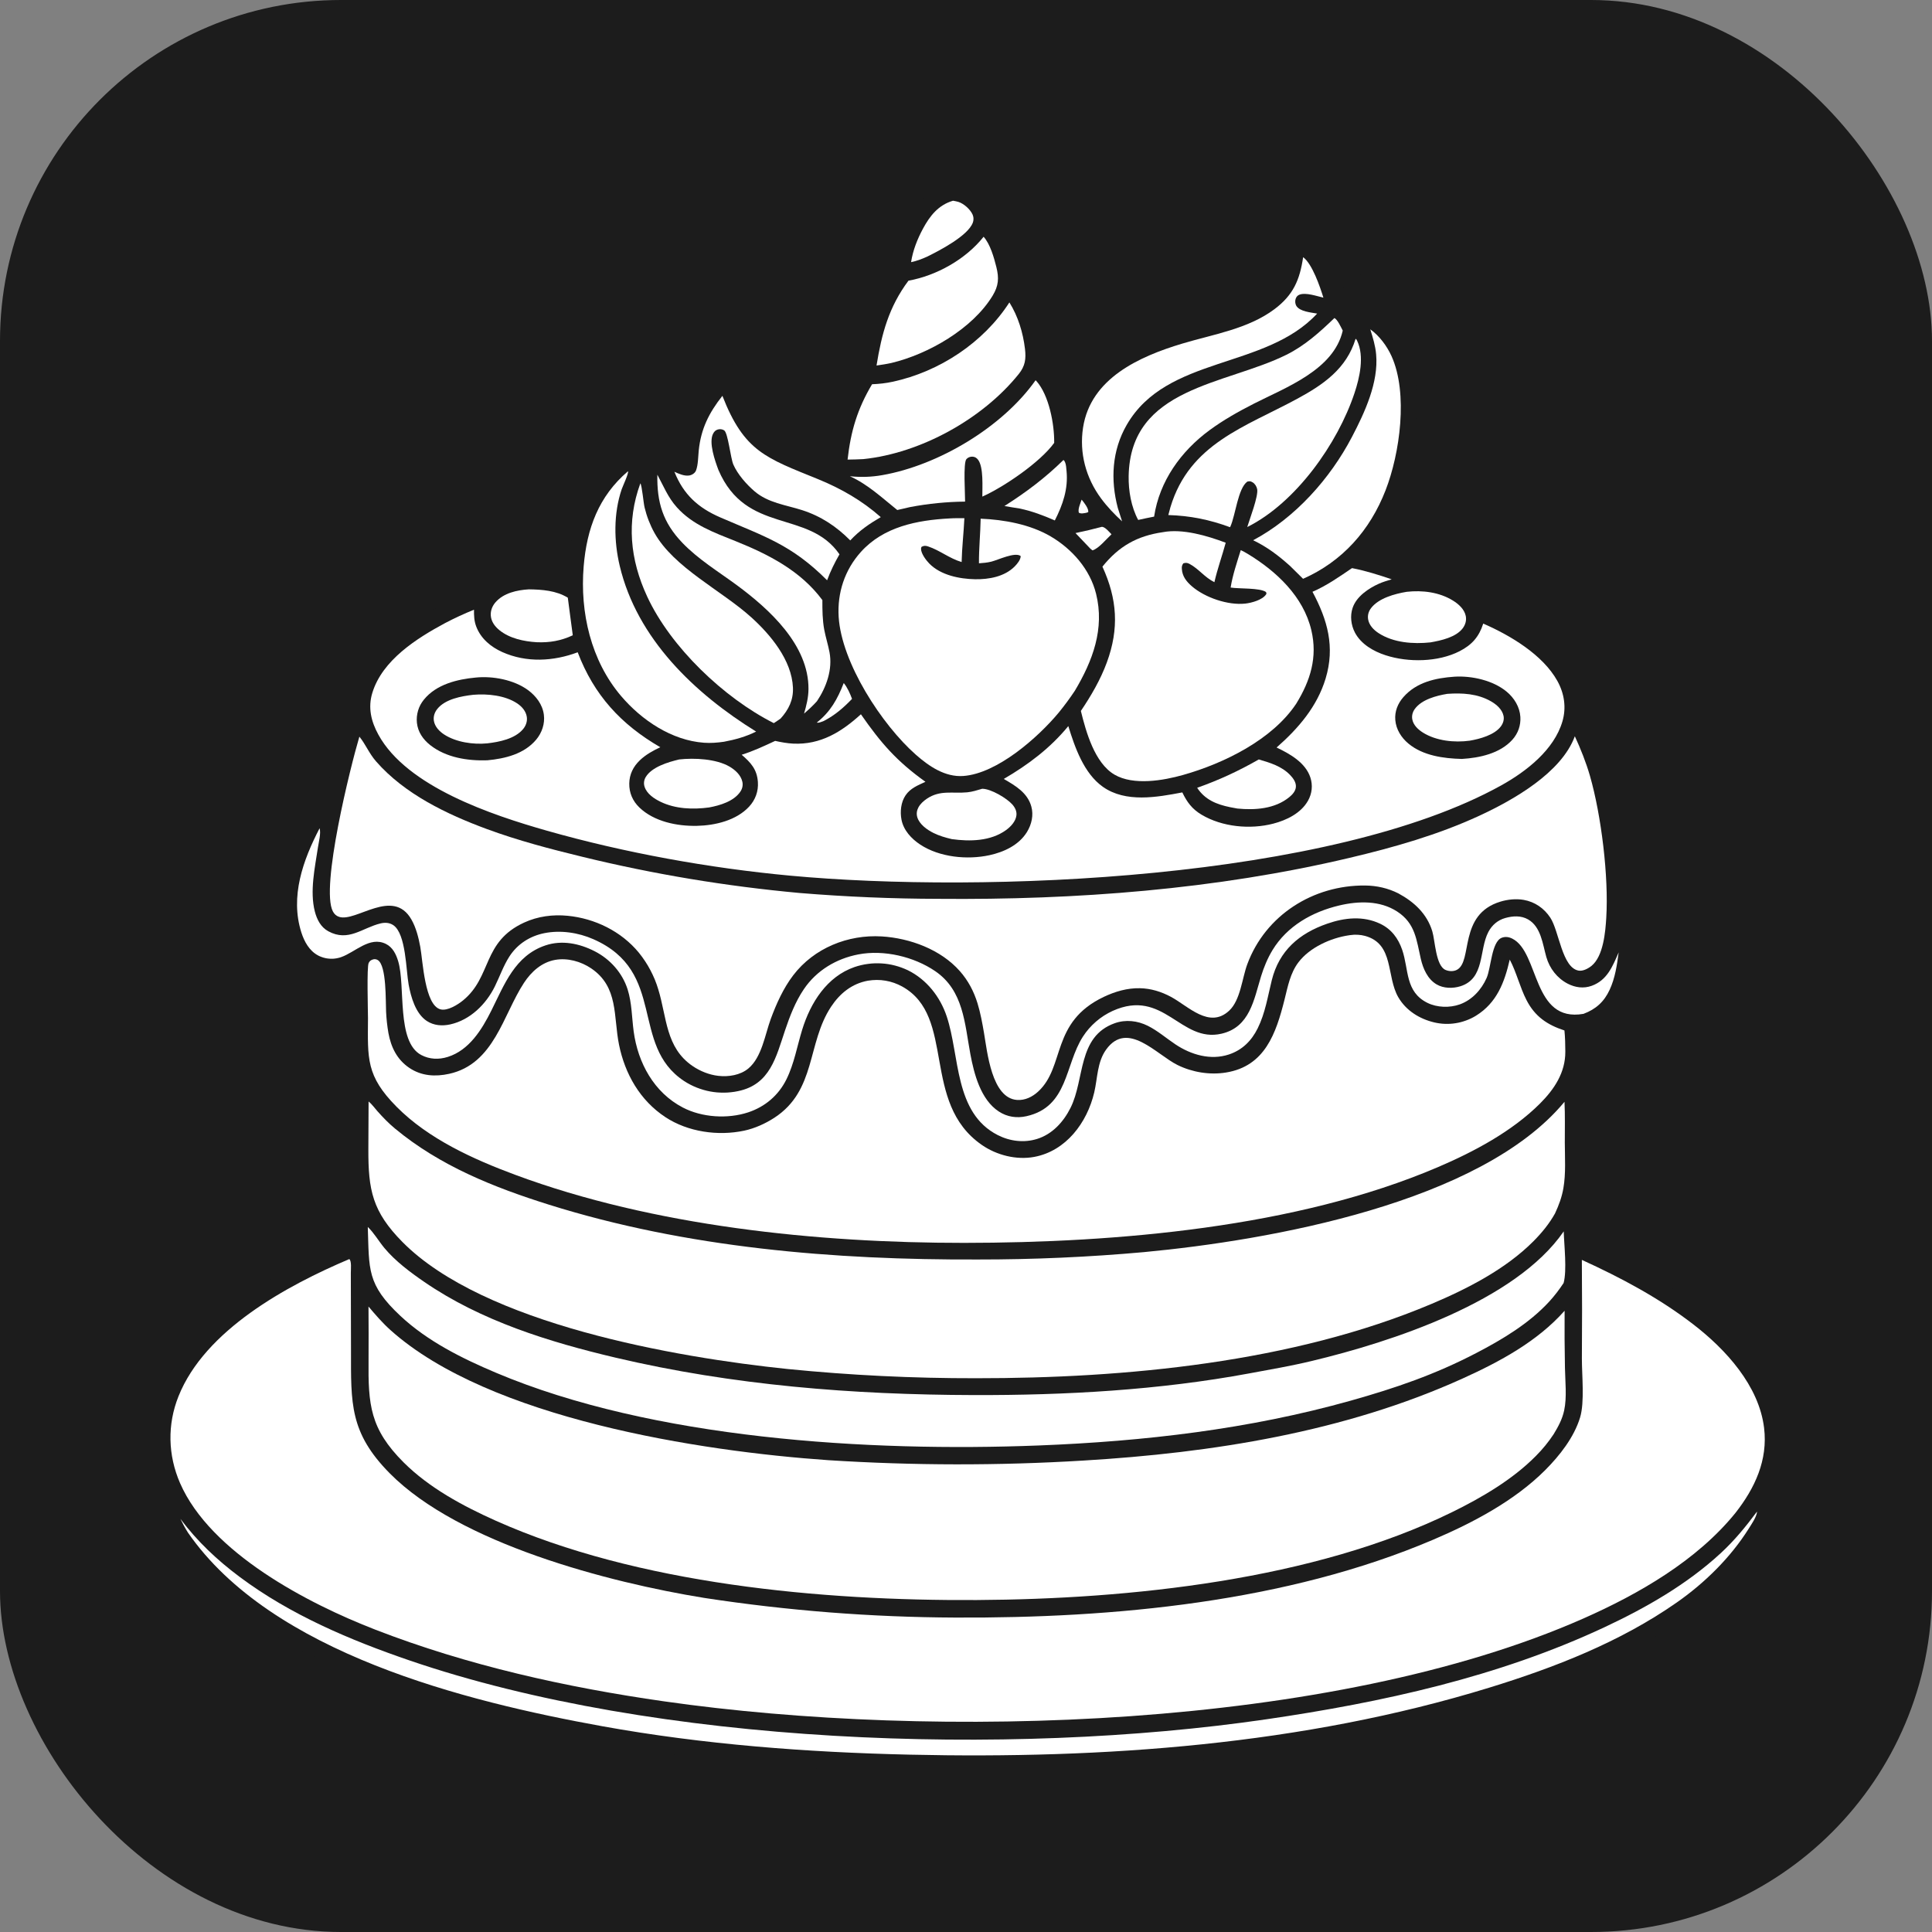 <svg width="68" height="68" viewBox="0 0 68 68" fill="none" xmlns="http://www.w3.org/2000/svg">
<rect x="0" y="0" width="68" height="68" fill="#808080" stroke="none"/>
<rect width="68" height="68" rx="12" fill="#1C1C1C"/>
<path d="M33.338 4.727C33.365 4.727 33.392 4.726 33.419 4.726C33.544 4.727 33.606 4.736 33.697 4.828C33.869 5.227 33.778 6.063 33.773 6.504C34.018 6.577 34.221 6.689 34.411 6.861C35.007 7.399 35.437 8.395 35.635 9.158C35.701 9.416 35.699 9.695 35.786 9.946C35.859 10.155 36.054 10.339 36.157 10.543C36.518 11.252 36.663 11.944 36.709 12.732C37.169 13.294 37.395 13.879 37.617 14.56C37.633 14.511 37.649 14.463 37.667 14.415C38.334 12.64 40.12 11.901 41.821 11.423C42.534 11.223 43.267 11.066 43.941 10.752C44.716 10.392 45.265 9.839 45.286 8.947C45.292 8.729 45.258 8.448 45.344 8.243C45.38 8.155 45.443 8.084 45.538 8.058C45.635 8.031 45.718 8.065 45.798 8.12C46.222 8.412 46.784 9.272 46.962 9.756C47.073 10.058 47.125 10.398 47.192 10.713C47.275 10.456 47.267 9.784 47.405 9.636C47.474 9.562 47.583 9.524 47.683 9.538C47.758 9.548 47.823 9.585 47.865 9.648C48.01 9.868 47.849 10.49 47.802 10.724C48.02 10.824 48.238 10.93 48.437 11.065C49.161 11.553 49.612 12.327 49.776 13.176C50.08 14.753 49.741 16.743 49.01 18.155C48.763 18.633 48.439 19.066 48.138 19.51C48.709 19.683 49.277 19.869 49.851 20.035C50.287 20.162 50.751 20.246 51.163 20.44C51.541 20.618 51.761 20.947 52.099 21.169C52.564 21.474 53.093 21.694 53.57 21.983C54.48 22.537 55.33 23.291 55.614 24.357C55.646 24.479 55.679 24.608 55.693 24.734C55.706 24.864 55.672 25.016 55.716 25.138C55.826 25.449 56.002 25.755 56.133 26.059C56.347 26.574 56.523 27.101 56.659 27.641C56.771 28.084 56.862 28.54 56.911 28.994C56.961 29.461 56.977 29.944 57.056 30.407C57.119 30.782 57.265 31.152 57.355 31.523C57.645 32.717 57.687 34.338 57.019 35.422C56.7 35.94 56.276 36.192 55.697 36.334L55.691 43.71C56.149 43.929 56.617 44.125 57.072 44.348C58.309 44.953 59.554 45.695 60.574 46.627C61.755 47.706 62.692 49.079 62.758 50.727C62.837 52.677 62.487 53.893 61.133 55.357C58.183 58.547 52.307 60.291 48.142 61.128C47.298 61.29 46.451 61.436 45.601 61.566C44.751 61.697 43.899 61.811 43.045 61.91C42.191 62.008 41.336 62.091 40.479 62.158C39.622 62.224 38.764 62.275 37.905 62.31C36.484 62.406 35.047 62.405 33.623 62.4C32.98 62.404 32.337 62.398 31.694 62.385C31.052 62.37 30.409 62.348 29.767 62.316C29.125 62.284 28.483 62.243 27.842 62.193C27.201 62.143 26.561 62.085 25.921 62.017C25.282 61.949 24.644 61.873 24.006 61.787C23.369 61.702 22.733 61.608 22.099 61.505C21.464 61.401 20.831 61.289 20.199 61.169C19.568 61.048 18.938 60.918 18.31 60.78C16.474 60.357 14.624 59.842 12.877 59.131C10.166 58.027 6.826 56.228 5.639 53.375C5.282 52.518 5.309 51.872 5.357 50.968C5.395 50.239 5.435 49.602 5.718 48.918C6.817 46.258 9.845 44.672 12.354 43.621C12.288 40.486 12.326 37.341 12.328 34.206C12.253 34.239 12.177 34.273 12.098 34.297C11.715 34.416 11.26 34.369 10.909 34.175C10.441 33.917 10.139 33.403 9.999 32.9C9.792 32.154 9.835 31.274 10.028 30.53C10.227 29.762 10.602 29.082 11.012 28.41C11.231 28.052 11.463 27.695 11.623 27.305C11.922 26.576 12.167 25.769 12.374 25.007C12.516 24.488 12.564 24.02 12.838 23.541C13.694 22.044 15.492 21.321 16.997 20.674C17.236 20.571 17.433 20.389 17.678 20.303C17.95 20.208 18.269 20.183 18.552 20.123C19.026 20.023 19.497 19.899 19.965 19.773C20.081 19.098 20.209 18.417 20.488 17.787C20.995 16.641 21.7 16.051 22.847 15.604C22.85 15.356 22.702 14.917 22.833 14.706C22.874 14.638 22.953 14.6 23.028 14.584C23.102 14.569 23.184 14.574 23.244 14.625C23.418 14.769 23.378 15.158 23.418 15.365C23.468 15.624 23.798 15.851 24.001 15.995C24.028 15.729 24.068 15.46 24.134 15.2C24.316 14.497 25.027 13.214 25.672 12.857C25.759 12.809 25.862 12.778 25.958 12.816C26.05 12.852 26.145 12.96 26.173 13.055C26.219 13.215 26.081 13.377 26.026 13.52C25.937 13.751 26.058 14.079 26.161 14.291C26.761 15.53 28.003 16.005 29.226 16.419C29.273 16.092 29.285 15.762 29.34 15.435C29.445 14.812 29.756 13.597 30.25 13.178C30.268 12.116 30.556 11.173 31.026 10.229C31.143 9.996 31.339 9.785 31.428 9.542C31.491 9.372 31.483 9.149 31.508 8.968C31.533 8.785 31.593 8.609 31.655 8.437C31.936 7.656 32.404 6.881 33.179 6.52C33.185 6.036 33.144 5.519 33.19 5.039C33.204 4.895 33.226 4.822 33.338 4.727Z" fill="#1C1C1C"/>
<path d="M38.069 17.586C38.073 17.59 38.077 17.593 38.08 17.597C38.16 17.696 38.321 17.897 38.303 18.025L38.234 18.049C38.145 18.063 38.053 18.093 37.971 18.044C37.932 17.915 38.027 17.718 38.069 17.586Z" fill="white"/>
<path d="M29.697 24.041C29.821 24.187 29.923 24.418 29.989 24.598C29.683 24.916 29.388 25.172 28.995 25.376C28.916 25.403 28.83 25.451 28.748 25.432C29.233 25.048 29.474 24.61 29.697 24.041Z" fill="white"/>
<path d="M38.785 18.542C38.902 18.549 39.04 18.724 39.121 18.805C38.953 18.958 38.664 19.315 38.451 19.371L38.377 19.311L37.854 18.762C38.166 18.698 38.477 18.625 38.785 18.542Z" fill="white"/>
<path d="M37.431 16.189C37.459 16.218 37.464 16.22 37.484 16.263C37.524 16.348 37.53 16.485 37.539 16.581C37.6 17.208 37.407 17.768 37.126 18.318C36.718 18.139 36.332 17.994 35.894 17.899C35.713 17.874 35.533 17.84 35.353 17.81C36.117 17.325 36.786 16.822 37.431 16.189Z" fill="white"/>
<path d="M33.543 7.065C33.605 7.076 33.666 7.087 33.726 7.104C33.919 7.162 34.146 7.365 34.229 7.546C34.234 7.558 34.239 7.569 34.242 7.581C34.247 7.593 34.25 7.605 34.253 7.617C34.256 7.63 34.258 7.642 34.26 7.654C34.261 7.667 34.262 7.679 34.263 7.692C34.263 7.704 34.263 7.717 34.262 7.729C34.261 7.742 34.26 7.754 34.258 7.767C34.256 7.779 34.253 7.791 34.25 7.803C34.247 7.815 34.243 7.827 34.239 7.839C34.066 8.303 33.061 8.822 32.638 9.03C32.449 9.117 32.271 9.184 32.067 9.227C32.129 8.816 32.288 8.416 32.484 8.051C32.73 7.595 33.028 7.216 33.543 7.065Z" fill="white"/>
<path d="M44.305 26.73C44.703 26.846 45.112 26.969 45.407 27.277C45.513 27.387 45.623 27.535 45.611 27.696C45.601 27.847 45.487 27.969 45.376 28.059C44.87 28.472 44.172 28.519 43.55 28.458C43.464 28.444 43.379 28.428 43.294 28.41C42.818 28.312 42.412 28.149 42.136 27.728C42.909 27.454 43.593 27.137 44.305 26.73Z" fill="white"/>
<path d="M18.614 20.743C19.085 20.75 19.573 20.785 19.985 21.037C20.038 21.478 20.105 21.918 20.16 22.36C19.747 22.553 19.345 22.624 18.89 22.604C18.44 22.577 17.939 22.472 17.58 22.182C17.418 22.051 17.289 21.879 17.274 21.666C17.262 21.494 17.327 21.329 17.439 21.2C17.725 20.87 18.198 20.768 18.614 20.743Z" fill="white"/>
<path d="M23.907 26.73C24.438 26.67 25.209 26.709 25.677 26.982C25.878 27.1 26.078 27.281 26.129 27.517C26.156 27.638 26.127 27.761 26.059 27.862C25.828 28.205 25.34 28.349 24.955 28.42C24.39 28.496 23.777 28.474 23.255 28.223C23.027 28.114 22.762 27.94 22.685 27.685C22.65 27.573 22.666 27.455 22.725 27.354C22.937 26.993 23.524 26.82 23.907 26.73Z" fill="white"/>
<path d="M34.566 27.763C34.57 27.762 34.574 27.762 34.578 27.762C34.882 27.765 35.437 28.095 35.632 28.316C35.727 28.424 35.794 28.557 35.774 28.704C35.746 28.915 35.575 29.096 35.41 29.216C34.866 29.61 34.136 29.622 33.5 29.534C33.279 29.482 33.06 29.419 32.856 29.318C32.632 29.207 32.362 29.016 32.286 28.765C32.25 28.645 32.267 28.527 32.325 28.418C32.393 28.292 32.503 28.194 32.62 28.114C33.092 27.795 33.524 27.937 34.044 27.887C34.222 27.869 34.395 27.814 34.566 27.763Z" fill="white"/>
<path d="M49.51 20.83C50.065 20.768 50.661 20.841 51.142 21.14C51.338 21.261 51.542 21.444 51.59 21.68C51.621 21.835 51.578 21.985 51.485 22.111C51.246 22.431 50.718 22.545 50.345 22.61C49.745 22.674 49.046 22.624 48.525 22.286C48.353 22.175 48.19 22.011 48.154 21.802C48.129 21.658 48.168 21.521 48.255 21.406C48.523 21.052 49.093 20.9 49.51 20.83Z" fill="white"/>
<path d="M34.62 8.333C34.852 8.592 34.985 9.065 35.068 9.397C35.166 9.787 35.149 10.059 34.936 10.409C34.226 11.576 32.673 12.465 31.375 12.775C31.202 12.814 31.027 12.839 30.851 12.865C31.032 11.745 31.282 10.808 31.974 9.88C32.969 9.698 33.988 9.127 34.62 8.333Z" fill="white"/>
<path d="M23.137 16.708C23.356 17.111 23.506 17.5 23.818 17.85C24.376 18.475 25.131 18.742 25.886 19.045C27.055 19.515 28.18 20.089 28.945 21.121C28.944 21.473 28.947 21.824 29.012 22.171C29.063 22.436 29.146 22.693 29.196 22.958C29.31 23.559 29.087 24.185 28.754 24.68C28.612 24.839 28.461 24.977 28.3 25.116C28.383 24.832 28.454 24.551 28.456 24.254C28.467 22.701 27.077 21.438 25.925 20.589C25.279 20.114 24.575 19.686 24.017 19.105C23.334 18.394 23.117 17.68 23.137 16.708Z" fill="white"/>
<path d="M36.449 13.384C36.459 13.393 36.47 13.403 36.479 13.413C36.923 13.911 37.113 14.933 37.104 15.588C36.612 16.27 35.335 17.139 34.575 17.479C34.572 17.152 34.624 16.437 34.422 16.178C34.373 16.115 34.313 16.078 34.233 16.073C34.152 16.068 34.071 16.098 34.016 16.157C33.896 16.285 33.972 17.405 33.968 17.655C33.642 17.658 33.318 17.676 32.994 17.708C32.67 17.74 32.348 17.787 32.029 17.848L31.581 17.951C31.045 17.521 30.546 17.049 29.913 16.762C30.303 16.802 30.666 16.791 31.053 16.723C33.027 16.378 35.285 15.035 36.449 13.384Z" fill="white"/>
<path d="M46.967 11.194C47.08 11.249 47.199 11.521 47.26 11.636C46.946 13.018 45.261 13.633 44.136 14.206C43.594 14.482 43.063 14.78 42.572 15.141C41.568 15.878 40.808 16.934 40.621 18.183C40.433 18.218 40.247 18.26 40.06 18.3C39.814 17.844 39.716 17.271 39.725 16.758C39.779 13.619 43.129 13.553 45.277 12.487C45.925 12.165 46.451 11.691 46.967 11.194Z" fill="white"/>
<path d="M45.866 9.052C46.189 9.287 46.465 10.107 46.579 10.476C46.349 10.424 45.962 10.286 45.738 10.371C45.667 10.398 45.626 10.448 45.602 10.519C45.577 10.593 45.585 10.693 45.623 10.76C45.744 10.968 46.144 10.997 46.359 11.037C44.532 13.013 41.07 12.507 39.657 14.954C39.136 15.857 39.081 16.884 39.343 17.877L39.494 18.35C39.225 18.103 38.97 17.836 38.752 17.541C38.218 16.818 37.983 15.942 38.12 15.05C38.387 13.316 40.101 12.547 41.61 12.094C42.702 11.766 43.926 11.58 44.858 10.881C45.52 10.384 45.748 9.852 45.866 9.052Z" fill="white"/>
<path d="M25.426 13.932C26.195 15.902 26.965 16.119 28.796 16.866C29.606 17.197 30.343 17.62 31 18.201C30.591 18.441 30.25 18.673 29.926 19.021C29.442 18.531 28.895 18.169 28.235 17.956C27.655 17.77 27.034 17.702 26.555 17.29C26.271 17.046 25.962 16.696 25.811 16.35C25.714 16.128 25.624 15.235 25.488 15.147C25.42 15.104 25.342 15.096 25.265 15.117C25.184 15.14 25.137 15.191 25.099 15.263C24.935 15.576 25.171 16.233 25.285 16.538C26.265 18.826 28.452 17.92 29.547 19.51C29.376 19.807 29.23 20.103 29.111 20.424C27.853 19.163 26.905 18.884 25.35 18.21C24.569 17.872 24.054 17.402 23.737 16.605C23.89 16.674 24.077 16.759 24.248 16.737C24.35 16.724 24.461 16.656 24.498 16.558C24.574 16.355 24.571 16.075 24.593 15.859C24.67 15.094 24.953 14.53 25.426 13.932Z" fill="white"/>
<path d="M35.527 10.644C35.833 11.133 36.008 11.709 36.076 12.281C36.117 12.63 36.084 12.88 35.859 13.161C34.591 14.743 32.404 15.952 30.386 16.159C30.202 16.172 30.016 16.171 29.832 16.176C29.943 15.178 30.18 14.385 30.694 13.524C30.941 13.514 31.175 13.489 31.417 13.437C33.065 13.082 34.613 12.061 35.527 10.644Z" fill="white"/>
<path d="M48.229 11.591C48.548 11.816 48.817 12.181 48.977 12.534C49.568 13.842 49.272 15.963 48.766 17.26C48.218 18.667 47.251 19.759 45.864 20.372L45.403 19.917C44.992 19.55 44.606 19.255 44.107 19.015C45.581 18.231 46.816 16.849 47.585 15.377C48.034 14.518 48.526 13.461 48.435 12.469C48.408 12.167 48.32 11.88 48.229 11.591Z" fill="white"/>
<path d="M22.539 17.011C22.598 17.102 22.647 17.698 22.688 17.864C22.726 18.02 22.773 18.172 22.831 18.321C22.889 18.47 22.956 18.615 23.034 18.755C23.719 19.981 25.392 20.779 26.441 21.726C27.123 22.342 27.867 23.235 27.909 24.2C27.928 24.634 27.759 24.975 27.475 25.29C27.397 25.348 27.315 25.399 27.235 25.452C25.48 24.566 23.605 22.78 22.778 20.995C22.174 19.693 22.044 18.364 22.539 17.011Z" fill="white"/>
<path d="M47.713 11.923C47.752 11.96 47.743 11.944 47.768 11.997C48.027 12.543 47.854 13.296 47.674 13.835C47.082 15.612 45.61 17.698 43.899 18.55C43.985 18.267 44.293 17.466 44.249 17.22C44.232 17.127 44.171 17.025 44.088 16.977C44.008 16.93 43.99 16.934 43.903 16.95C43.573 17.182 43.485 18.134 43.307 18.529C43.303 18.538 43.299 18.547 43.294 18.556C42.573 18.29 41.89 18.151 41.121 18.128C41.144 18.034 41.169 17.941 41.196 17.849C41.871 15.613 43.82 15.031 45.654 14.038C46.584 13.535 47.395 12.974 47.713 11.923Z" fill="white"/>
<path d="M22.101 16.588C22.144 16.634 21.911 17.131 21.881 17.221C21.592 18.076 21.605 19.049 21.813 19.92C22.422 22.482 24.449 24.41 26.613 25.749C26.257 25.927 25.871 26.035 25.481 26.107C25.246 26.141 25.015 26.159 24.778 26.142C23.641 26.06 22.585 25.349 21.863 24.501C20.797 23.25 20.41 21.555 20.543 19.938C20.652 18.605 21.071 17.467 22.101 16.588Z" fill="white"/>
<path d="M61.839 53.205C61.838 53.217 61.839 53.23 61.837 53.243C61.808 53.413 61.641 53.658 61.55 53.802C60.91 54.821 60.004 55.711 59.021 56.399C57.026 57.795 54.72 58.692 52.407 59.403C45.856 61.416 38.839 61.913 32.017 61.758C28.405 61.676 24.755 61.401 21.196 60.757C16.388 59.887 9.552 58.187 6.614 53.941C6.515 53.783 6.43 53.625 6.349 53.458C6.944 54.253 7.646 54.913 8.441 55.506C10.222 56.835 12.311 57.721 14.4 58.437C23.116 61.425 35.484 61.841 44.575 60.513C48.651 59.917 52.731 59.026 56.479 57.27C57.938 56.586 59.37 55.767 60.561 54.669C61.046 54.223 61.447 53.731 61.839 53.205Z" fill="white"/>
<path d="M11.249 29.151C11.301 29.335 11.221 29.624 11.192 29.816C11.085 30.532 10.898 31.367 11.081 32.081C11.154 32.363 11.29 32.633 11.555 32.777C12.261 33.163 12.748 32.657 13.394 32.501C13.549 32.464 13.71 32.472 13.845 32.564C14.292 32.869 14.29 34.153 14.383 34.655C14.465 35.098 14.627 35.675 15.024 35.936C15.271 36.097 15.563 36.118 15.845 36.056C16.549 35.9 17.107 35.348 17.418 34.717C17.589 34.369 17.721 33.987 17.931 33.662C18.214 33.225 18.652 32.946 19.159 32.844C19.73 32.73 20.353 32.823 20.883 33.056C23.486 34.199 22.156 36.774 24.075 38.047C24.11 38.07 24.145 38.091 24.18 38.112C24.216 38.133 24.253 38.153 24.289 38.172C24.326 38.191 24.363 38.209 24.401 38.227C24.438 38.244 24.476 38.261 24.515 38.276C24.553 38.291 24.592 38.306 24.631 38.319C24.67 38.333 24.709 38.345 24.749 38.357C24.789 38.368 24.829 38.379 24.869 38.389C24.909 38.398 24.95 38.407 24.99 38.415C25.031 38.422 25.072 38.429 25.113 38.435C25.154 38.44 25.195 38.445 25.236 38.449C25.277 38.452 25.319 38.455 25.36 38.456C25.401 38.458 25.442 38.459 25.484 38.458C25.525 38.458 25.567 38.456 25.608 38.454C25.649 38.451 25.69 38.448 25.731 38.443C25.773 38.439 25.814 38.433 25.854 38.427C25.895 38.42 25.936 38.413 25.977 38.404C27.107 38.172 27.315 37.202 27.632 36.262C27.801 35.761 27.995 35.256 28.293 34.816C28.738 34.157 29.434 33.741 30.211 33.592C31.107 33.42 32.165 33.669 32.916 34.181C33.916 34.863 33.952 36.023 34.154 37.103C34.284 37.801 34.518 38.705 35.155 39.121C35.451 39.315 35.788 39.363 36.13 39.286C37.603 38.954 37.474 37.482 38.115 36.486C38.147 36.437 38.18 36.389 38.215 36.342C38.251 36.296 38.287 36.25 38.325 36.206C38.364 36.162 38.404 36.119 38.445 36.078C38.486 36.037 38.529 35.997 38.573 35.959C38.617 35.921 38.663 35.884 38.709 35.849C38.756 35.814 38.804 35.781 38.853 35.749C38.902 35.718 38.952 35.688 39.003 35.66C39.055 35.632 39.107 35.606 39.16 35.581C40.964 34.768 41.547 36.72 42.996 36.382C43.992 36.15 44.133 35.183 44.385 34.363C44.484 34.043 44.613 33.729 44.787 33.442C45.303 32.592 46.188 32.094 47.135 31.87C47.811 31.709 48.569 31.69 49.173 32.081C49.819 32.5 49.853 33.084 50.009 33.754C50.089 34.097 50.247 34.461 50.563 34.647C50.807 34.791 51.132 34.796 51.398 34.714C52.269 34.443 52.051 33.439 52.386 32.801C52.512 32.561 52.715 32.386 52.977 32.312C53.245 32.236 53.538 32.218 53.786 32.362C54.24 32.624 54.296 33.231 54.426 33.686C54.541 34.086 54.806 34.429 55.177 34.622C55.444 34.76 55.738 34.8 56.023 34.697C56.572 34.498 56.759 34.007 56.972 33.52C56.912 33.969 56.847 34.425 56.653 34.84C56.458 35.261 56.167 35.522 55.734 35.684C53.921 36.001 54.19 33.517 53.226 33.036C53.107 32.977 52.981 32.958 52.855 33.007C52.496 33.148 52.482 34.067 52.323 34.424C52.141 34.835 51.81 35.197 51.38 35.351C51.025 35.477 50.584 35.465 50.245 35.299C49.451 34.911 49.59 34.123 49.353 33.432C49.214 33.028 48.973 32.701 48.58 32.514C47.977 32.227 47.327 32.298 46.716 32.51C45.726 32.852 45.021 33.461 44.763 34.498C44.62 35.075 44.533 35.656 44.266 36.195C44.049 36.633 43.723 36.959 43.25 37.115C42.607 37.327 41.92 37.124 41.374 36.76C41.05 36.544 40.749 36.28 40.399 36.105C40.038 35.925 39.622 35.877 39.237 36.013C37.915 36.483 38.189 37.978 37.678 38.995C37.432 39.485 37.043 39.917 36.507 40.085C36.044 40.231 35.547 40.17 35.117 39.951C33.58 39.168 33.787 37.168 33.321 35.773C33.091 35.083 32.614 34.475 31.955 34.15C31.919 34.133 31.882 34.117 31.845 34.101C31.808 34.085 31.771 34.071 31.733 34.057C31.695 34.043 31.657 34.03 31.619 34.018C31.58 34.006 31.542 33.995 31.503 33.985C31.464 33.975 31.425 33.965 31.386 33.957C31.346 33.949 31.307 33.942 31.267 33.935C31.227 33.929 31.187 33.924 31.148 33.919C31.108 33.915 31.067 33.912 31.027 33.909C30.987 33.907 30.947 33.905 30.907 33.905C30.867 33.904 30.827 33.905 30.787 33.906C30.746 33.908 30.706 33.91 30.666 33.913C30.626 33.917 30.586 33.921 30.546 33.927C30.506 33.932 30.467 33.938 30.427 33.945C30.388 33.953 30.348 33.961 30.309 33.97C30.27 33.979 30.231 33.989 30.193 34C30.154 34.011 30.116 34.023 30.078 34.036C29.102 34.373 28.526 35.296 28.235 36.24C28.056 36.821 27.952 37.44 27.68 37.989C27.402 38.552 26.928 38.955 26.331 39.152C25.611 39.389 24.708 39.333 24.033 38.981C23.017 38.451 22.453 37.41 22.303 36.303C22.237 35.81 22.241 35.301 22.09 34.823C21.905 34.24 21.473 33.757 20.929 33.48C20.393 33.206 19.777 33.079 19.195 33.276C18.124 33.638 17.754 34.649 17.293 35.571C16.96 36.237 16.515 36.963 15.76 37.2C15.446 37.299 15.119 37.288 14.825 37.132C13.945 36.665 14.279 34.702 14.014 33.829C13.939 33.582 13.822 33.34 13.579 33.221C13.012 32.944 12.505 33.514 12.005 33.688C11.988 33.693 11.972 33.699 11.955 33.704C11.938 33.709 11.921 33.713 11.905 33.717C11.888 33.721 11.871 33.725 11.854 33.728C11.836 33.731 11.819 33.734 11.802 33.736C11.785 33.739 11.768 33.74 11.75 33.742C11.733 33.743 11.716 33.744 11.698 33.745C11.681 33.745 11.663 33.745 11.646 33.745C11.629 33.745 11.611 33.744 11.594 33.742C11.577 33.741 11.559 33.739 11.542 33.737C11.525 33.735 11.508 33.733 11.491 33.73C11.473 33.726 11.456 33.723 11.439 33.719C11.422 33.715 11.406 33.711 11.389 33.706C11.372 33.701 11.356 33.696 11.339 33.69C11.323 33.685 11.306 33.679 11.29 33.672C11.274 33.666 11.258 33.659 11.242 33.652C11.227 33.644 11.211 33.637 11.196 33.629C10.886 33.464 10.711 33.143 10.607 32.82C10.203 31.554 10.666 30.272 11.249 29.151Z" fill="white"/>
<path d="M40.928 18.731C41.623 18.598 42.497 18.859 43.141 19.102C43.015 19.568 42.849 20.02 42.743 20.491C42.401 20.323 42.193 20.023 41.874 19.851C41.792 19.806 41.739 19.801 41.65 19.827C41.6 19.892 41.592 19.944 41.597 20.023C41.613 20.287 41.758 20.468 41.951 20.636C42.414 21.035 43.22 21.311 43.832 21.244C44.049 21.22 44.43 21.117 44.559 20.925C44.586 20.885 44.574 20.891 44.559 20.837C44.342 20.685 43.617 20.728 43.314 20.68C43.385 20.236 43.538 19.791 43.671 19.362C43.754 19.401 43.835 19.445 43.913 19.493C44.925 20.105 45.878 20.996 46.156 22.186C46.378 23.133 46.122 23.955 45.625 24.764C44.783 26.034 43.081 26.869 41.64 27.276C40.94 27.474 39.894 27.654 39.227 27.265C38.526 26.855 38.224 25.756 38.043 25.023C38.404 24.487 38.735 23.921 38.958 23.313C39.395 22.122 39.323 21.083 38.802 19.944C39.379 19.227 40.018 18.863 40.928 18.731Z" fill="white"/>
<path d="M33.423 18.247C33.595 18.235 33.771 18.239 33.943 18.238C33.919 18.753 33.858 19.266 33.846 19.782C33.414 19.655 33.079 19.369 32.667 19.233C32.573 19.202 32.52 19.201 32.434 19.248C32.424 19.275 32.417 19.291 32.417 19.321C32.422 19.49 32.594 19.718 32.707 19.834C33.109 20.245 33.768 20.377 34.321 20.387C34.809 20.396 35.357 20.296 35.714 19.937C35.804 19.845 35.924 19.701 35.925 19.571C35.726 19.417 35.124 19.711 34.892 19.768C34.748 19.804 34.604 19.816 34.456 19.826C34.452 19.303 34.507 18.78 34.516 18.256C35.343 18.29 36.257 18.456 36.979 18.879C37.735 19.323 38.364 20.036 38.578 20.898C38.885 22.132 38.459 23.259 37.832 24.311C37.655 24.577 37.465 24.834 37.264 25.081C36.535 25.957 35.101 27.225 33.908 27.312C33.265 27.359 32.698 26.971 32.237 26.565C31.04 25.511 29.618 23.331 29.518 21.71C29.467 20.865 29.73 20.062 30.298 19.429C31.098 18.537 32.28 18.308 33.423 18.247Z" fill="white"/>
<path d="M12.945 43.185C13.158 43.385 13.337 43.695 13.528 43.924C13.91 44.385 14.444 44.784 14.936 45.121C16.931 46.491 19.324 47.232 21.657 47.783C25.799 48.76 30.024 49.091 34.271 49.102C37.504 49.111 40.799 48.928 43.982 48.337C44.713 48.202 45.45 48.075 46.173 47.901C48.961 47.234 53.34 45.812 55.038 43.34C55.052 43.835 55.156 44.705 55.034 45.158C54.878 45.392 54.713 45.611 54.522 45.818C53.815 46.584 52.882 47.142 51.964 47.62C50.505 48.38 49.127 48.852 47.543 49.298C43.959 50.305 40.267 50.731 36.554 50.876C30.56 51.109 22.975 50.649 17.451 48.314C16.262 47.811 15.05 47.209 14.098 46.32C12.902 45.203 12.997 44.679 12.945 43.185Z" fill="white"/>
<path d="M47.586 19.996C48.055 20.086 48.532 20.236 48.983 20.39C48.831 20.436 48.677 20.48 48.532 20.545C48.162 20.711 47.743 20.995 47.608 21.395C47.512 21.677 47.552 22.003 47.689 22.265C47.905 22.674 48.342 22.925 48.769 23.063C49.565 23.322 50.618 23.307 51.373 22.92C51.806 22.698 52.057 22.413 52.205 21.948C53.154 22.362 54.299 23.041 54.813 23.965C55.058 24.405 55.135 24.899 54.993 25.388C54.7 26.394 53.718 27.154 52.842 27.641C46.853 30.969 34.637 31.455 27.81 30.82C24.971 30.556 21.982 30.016 19.236 29.234C17.32 28.688 14.323 27.694 13.318 25.858C13.063 25.395 12.945 24.907 13.105 24.386C13.457 23.233 14.665 22.468 15.665 21.931C15.997 21.757 16.336 21.6 16.683 21.46C16.682 21.674 16.686 21.854 16.764 22.058C16.926 22.479 17.278 22.771 17.68 22.951C18.529 23.331 19.479 23.279 20.333 22.958C20.904 24.461 21.856 25.5 23.241 26.3C22.981 26.421 22.725 26.563 22.518 26.762C22.288 26.983 22.154 27.253 22.148 27.574C22.142 27.904 22.268 28.194 22.505 28.422C23.024 28.92 23.834 29.082 24.53 29.067C25.17 29.053 25.915 28.878 26.366 28.391C26.587 28.153 26.698 27.848 26.675 27.523C26.644 27.076 26.423 26.839 26.105 26.565C26.514 26.437 26.895 26.258 27.283 26.077C27.491 26.123 27.707 26.163 27.921 26.173C28.88 26.218 29.617 25.763 30.301 25.14C31.003 26.15 31.56 26.793 32.573 27.517C32.308 27.64 32.044 27.74 31.872 27.994C31.709 28.235 31.675 28.568 31.729 28.848C31.801 29.224 32.078 29.521 32.388 29.726C33.068 30.174 34.043 30.27 34.826 30.1C35.338 29.989 35.864 29.744 36.147 29.282C36.31 29.016 36.384 28.69 36.299 28.386C36.163 27.898 35.736 27.653 35.33 27.416C36.19 26.915 36.967 26.33 37.601 25.556C37.832 26.306 38.149 27.222 38.82 27.695C39.622 28.26 40.719 28.061 41.614 27.89C41.777 28.233 41.96 28.477 42.29 28.674C43.017 29.108 44.003 29.2 44.813 28.99C45.284 28.868 45.789 28.623 46.037 28.183C46.18 27.93 46.211 27.64 46.12 27.363C45.948 26.84 45.398 26.532 44.932 26.31C45.697 25.638 46.358 24.872 46.658 23.88C46.993 22.769 46.726 21.82 46.195 20.829C46.697 20.612 47.136 20.302 47.586 19.996Z" fill="white"/>
<path d="M51.194 23.817C51.803 23.78 52.552 23.947 53.029 24.344C53.296 24.566 53.491 24.883 53.512 25.235C53.529 25.533 53.432 25.81 53.234 26.032C52.797 26.52 52.079 26.675 51.455 26.712C50.812 26.697 50.082 26.598 49.571 26.171C49.321 25.963 49.137 25.672 49.11 25.343C49.084 25.044 49.196 24.763 49.392 24.539C49.853 24.01 50.527 23.863 51.194 23.817Z" fill="#1C1C1C"/>
<path d="M50.941 24.421C51.469 24.384 52.006 24.414 52.477 24.684C52.671 24.795 52.869 24.965 52.919 25.193C52.948 25.326 52.906 25.458 52.826 25.566C52.601 25.87 52.084 26.009 51.728 26.07C51.19 26.143 50.552 26.078 50.083 25.785C49.913 25.678 49.744 25.523 49.707 25.315C49.684 25.185 49.721 25.056 49.798 24.951C50.041 24.619 50.555 24.485 50.941 24.421Z" fill="white"/>
<path d="M16.75 23.847C17.346 23.787 18.086 23.927 18.577 24.284C18.864 24.493 19.096 24.795 19.142 25.155C19.184 25.474 19.074 25.792 18.869 26.036C18.446 26.54 17.775 26.702 17.151 26.76C16.457 26.783 15.704 26.666 15.143 26.226C14.891 26.027 14.708 25.765 14.674 25.44C14.67 25.404 14.668 25.368 14.668 25.331C14.668 25.295 14.67 25.259 14.673 25.223C14.676 25.186 14.682 25.15 14.689 25.115C14.695 25.079 14.704 25.044 14.715 25.009C14.725 24.974 14.737 24.94 14.751 24.906C14.765 24.872 14.78 24.84 14.797 24.808C14.815 24.775 14.833 24.744 14.854 24.714C14.874 24.684 14.895 24.655 14.918 24.627C15.355 24.086 16.091 23.908 16.75 23.847Z" fill="#1C1C1C"/>
<path d="M16.661 24.454C17.159 24.412 17.78 24.474 18.206 24.759C18.37 24.869 18.513 25.032 18.542 25.234C18.565 25.391 18.51 25.543 18.41 25.663C18.12 26.007 17.571 26.116 17.146 26.164C16.658 26.212 16.05 26.124 15.633 25.852C15.464 25.742 15.304 25.577 15.271 25.37C15.246 25.219 15.297 25.07 15.392 24.952C15.673 24.603 16.239 24.502 16.661 24.454Z" fill="white"/>
<path d="M12.649 25.928C12.864 26.188 12.987 26.513 13.236 26.798C14.239 27.948 15.729 28.661 17.139 29.181C18.232 29.584 19.377 29.885 20.508 30.159C21.763 30.465 23.028 30.724 24.302 30.936C25.576 31.148 26.857 31.312 28.143 31.43C29.771 31.564 31.401 31.633 33.034 31.636C37.864 31.679 42.79 31.309 47.498 30.194C49.055 29.826 50.612 29.384 52.068 28.711C53.264 28.158 54.957 27.198 55.429 25.914C55.635 26.362 55.823 26.83 55.96 27.304C56.362 28.702 56.624 30.86 56.535 32.304C56.505 32.801 56.434 33.651 56.019 33.993C55.904 34.087 55.715 34.19 55.56 34.162C54.976 34.056 54.876 32.768 54.565 32.298C54.347 31.968 54.022 31.742 53.63 31.673C53.362 31.626 53.065 31.656 52.805 31.736C51.32 32.19 51.844 33.83 51.281 34.133C51.16 34.198 51.003 34.192 50.877 34.138C50.532 33.991 50.511 33.105 50.412 32.779C50.226 32.163 49.771 31.742 49.217 31.444C48.852 31.26 48.456 31.171 48.048 31.167C46.218 31.15 44.541 32.211 43.901 33.936C43.716 34.435 43.661 35.2 43.264 35.571C42.565 36.224 41.825 35.414 41.216 35.087C40.873 34.903 40.51 34.79 40.119 34.782C39.675 34.772 39.247 34.899 38.849 35.087C36.973 35.979 37.502 37.538 36.537 38.422C36.335 38.607 36.078 38.733 35.801 38.715C34.901 38.657 34.748 37.016 34.633 36.353C34.573 36.004 34.509 35.651 34.405 35.312C34.276 34.892 34.075 34.511 33.784 34.181C33.112 33.419 32.03 33.02 31.034 32.959C29.846 32.887 28.652 33.368 27.921 34.324C27.573 34.778 27.325 35.33 27.128 35.865C26.925 36.419 26.814 37.208 26.343 37.604C26.059 37.844 25.639 37.908 25.279 37.866C24.961 37.83 24.639 37.7 24.376 37.52C23.425 36.871 23.473 35.808 23.168 34.819C23.133 34.703 23.092 34.587 23.046 34.474C22.999 34.361 22.947 34.251 22.89 34.143C22.833 34.035 22.771 33.93 22.703 33.828C22.636 33.727 22.564 33.628 22.487 33.533C21.869 32.78 20.938 32.325 19.975 32.232C19.455 32.182 18.929 32.251 18.453 32.469C16.964 33.15 17.323 34.374 16.296 35.212C16.113 35.361 15.755 35.587 15.509 35.527C14.947 35.39 14.883 33.82 14.793 33.33C14.733 33.005 14.646 32.653 14.48 32.363C13.833 31.23 12.537 32.463 11.938 32.271C11.836 32.239 11.765 32.172 11.716 32.078C11.274 31.239 12.337 26.973 12.649 25.928Z" fill="white"/>
<path d="M12.973 38.768C13.088 38.861 13.189 39.004 13.288 39.115C13.481 39.332 13.677 39.534 13.9 39.72C15.483 41.033 17.372 41.788 19.316 42.399C24.159 43.92 29.361 44.35 34.415 44.33C36.37 44.332 38.322 44.245 40.269 44.07C44.681 43.655 52.113 42.344 55.065 38.78C55.088 39.257 55.075 39.741 55.076 40.218C55.078 40.745 55.116 41.303 55.026 41.822C54.971 42.139 54.866 42.419 54.731 42.71C54.528 43.073 54.266 43.392 53.973 43.687C52.992 44.673 51.636 45.367 50.364 45.902C45.488 47.955 39.619 48.513 34.353 48.509C32.138 48.513 29.93 48.405 27.726 48.185C23.794 47.779 17.027 46.604 14.167 43.716C13.105 42.643 12.96 41.883 12.965 40.446L12.973 38.768Z" fill="white"/>
<path d="M12.97 45.986C13.212 46.273 13.467 46.568 13.747 46.818C17.222 49.928 24.63 51.081 29.159 51.394C30.652 51.489 32.147 51.538 33.644 51.54C35.141 51.542 36.636 51.498 38.13 51.407C42.668 51.136 47.322 50.404 51.488 48.515C52.788 47.926 54.111 47.215 55.069 46.134C55.064 46.803 55.068 47.472 55.081 48.14C55.089 48.618 55.154 49.171 55.054 49.64C54.988 49.951 54.845 50.213 54.681 50.482C54.5 50.756 54.293 51.009 54.062 51.241C53.241 52.074 52.15 52.712 51.105 53.224C46.236 55.611 39.754 56.286 34.376 56.316C28.929 56.347 22.442 55.758 17.447 53.523C16.296 53.008 15.106 52.369 14.206 51.471C13.022 50.289 12.957 49.439 12.972 47.863C12.975 47.237 12.975 46.612 12.97 45.986Z" fill="white"/>
<path d="M47.523 32.913C47.691 32.887 47.883 32.896 48.046 32.941C49.078 33.226 48.786 34.365 49.218 35.104C49.489 35.568 49.96 35.861 50.475 35.984C50.506 35.992 50.537 35.998 50.569 36.004C50.6 36.01 50.632 36.015 50.663 36.019C50.695 36.023 50.727 36.027 50.758 36.03C50.79 36.032 50.822 36.035 50.854 36.036C50.886 36.037 50.917 36.037 50.949 36.037C50.981 36.037 51.013 36.035 51.045 36.034C51.077 36.032 51.109 36.029 51.14 36.026C51.172 36.022 51.204 36.018 51.235 36.013C51.267 36.008 51.298 36.002 51.329 35.996C51.361 35.989 51.392 35.982 51.422 35.974C51.453 35.966 51.484 35.957 51.514 35.947C51.545 35.938 51.575 35.928 51.605 35.916C51.635 35.905 51.664 35.894 51.694 35.881C51.723 35.869 51.752 35.856 51.781 35.842C51.81 35.828 51.838 35.813 51.866 35.798C51.894 35.783 51.922 35.767 51.949 35.75C52.685 35.294 52.953 34.577 53.138 33.774C53.379 34.229 53.493 34.743 53.727 35.198C54.024 35.777 54.455 36.07 55.063 36.269C55.088 36.514 55.093 36.767 55.094 37.014C55.098 37.75 54.707 38.337 54.202 38.842C53.215 39.827 51.872 40.541 50.599 41.084C45.638 43.203 39.301 43.742 33.935 43.745C28.761 43.748 22.993 43.155 18.132 41.349C16.659 40.802 15.083 40.088 13.962 38.958C12.878 37.865 12.943 37.257 12.952 35.836C12.951 35.578 12.906 34.021 12.977 33.892C13.015 33.822 13.044 33.799 13.118 33.772C13.179 33.75 13.243 33.758 13.298 33.792C13.611 33.988 13.57 35.253 13.589 35.608C13.601 35.86 13.628 36.11 13.671 36.359C13.763 36.859 13.973 37.293 14.407 37.586C14.833 37.873 15.319 37.903 15.809 37.795C17.397 37.445 17.704 35.714 18.443 34.592C18.7 34.2 19.063 33.871 19.538 33.785C19.974 33.707 20.448 33.839 20.81 34.085C21.775 34.74 21.586 35.771 21.787 36.768C21.996 37.801 22.527 38.732 23.419 39.319C24.211 39.841 25.27 39.991 26.191 39.796C26.563 39.717 26.939 39.547 27.257 39.34C28.735 38.375 28.399 36.719 29.251 35.433C29.561 34.964 29.984 34.62 30.548 34.517C30.599 34.509 30.651 34.502 30.702 34.498C30.754 34.493 30.806 34.491 30.858 34.491C30.91 34.491 30.962 34.493 31.013 34.497C31.065 34.502 31.116 34.508 31.168 34.517C31.219 34.525 31.269 34.536 31.32 34.549C31.37 34.562 31.419 34.577 31.468 34.594C31.517 34.611 31.566 34.631 31.613 34.652C31.66 34.673 31.707 34.696 31.752 34.721C33.664 35.776 32.399 38.807 34.559 40.299C35.08 40.66 35.775 40.836 36.403 40.719C37.522 40.51 38.263 39.513 38.513 38.452C38.632 37.945 38.615 37.382 38.932 36.942C39.685 35.898 40.705 37.121 41.447 37.486C41.966 37.741 42.579 37.842 43.151 37.749C44.523 37.528 44.913 36.369 45.212 35.179C45.326 34.724 45.411 34.252 45.701 33.87C46.098 33.346 46.843 33.011 47.48 32.919L47.523 32.913Z" fill="white"/>
<path d="M12.293 44.316C12.38 44.373 12.348 44.686 12.348 44.795L12.354 47.527C12.354 49.39 12.301 50.423 13.72 51.858C16.162 54.325 21.416 55.697 24.79 56.242C26.252 56.466 27.721 56.635 29.196 56.751C30.671 56.866 32.148 56.927 33.628 56.933C39.193 56.959 45.285 56.392 50.444 54.192C51.836 53.599 53.301 52.827 54.381 51.748C54.893 51.236 55.403 50.589 55.615 49.886C55.777 49.347 55.676 48.403 55.677 47.819C55.686 46.661 55.686 45.503 55.676 44.344C57.051 44.971 58.405 45.691 59.603 46.617C60.743 47.496 61.909 48.77 62.09 50.257C62.228 51.392 61.767 52.375 61.082 53.25C59.727 54.924 57.681 56.103 55.736 56.963C46.862 60.885 32.883 61.243 23.375 59.882C19.925 59.389 16.462 58.62 13.208 57.358C10.835 56.438 7.407 54.655 6.337 52.2C5.91 51.218 5.884 50.141 6.282 49.146C7.214 46.812 10.093 45.249 12.293 44.316Z" fill="white"/>
</svg>
